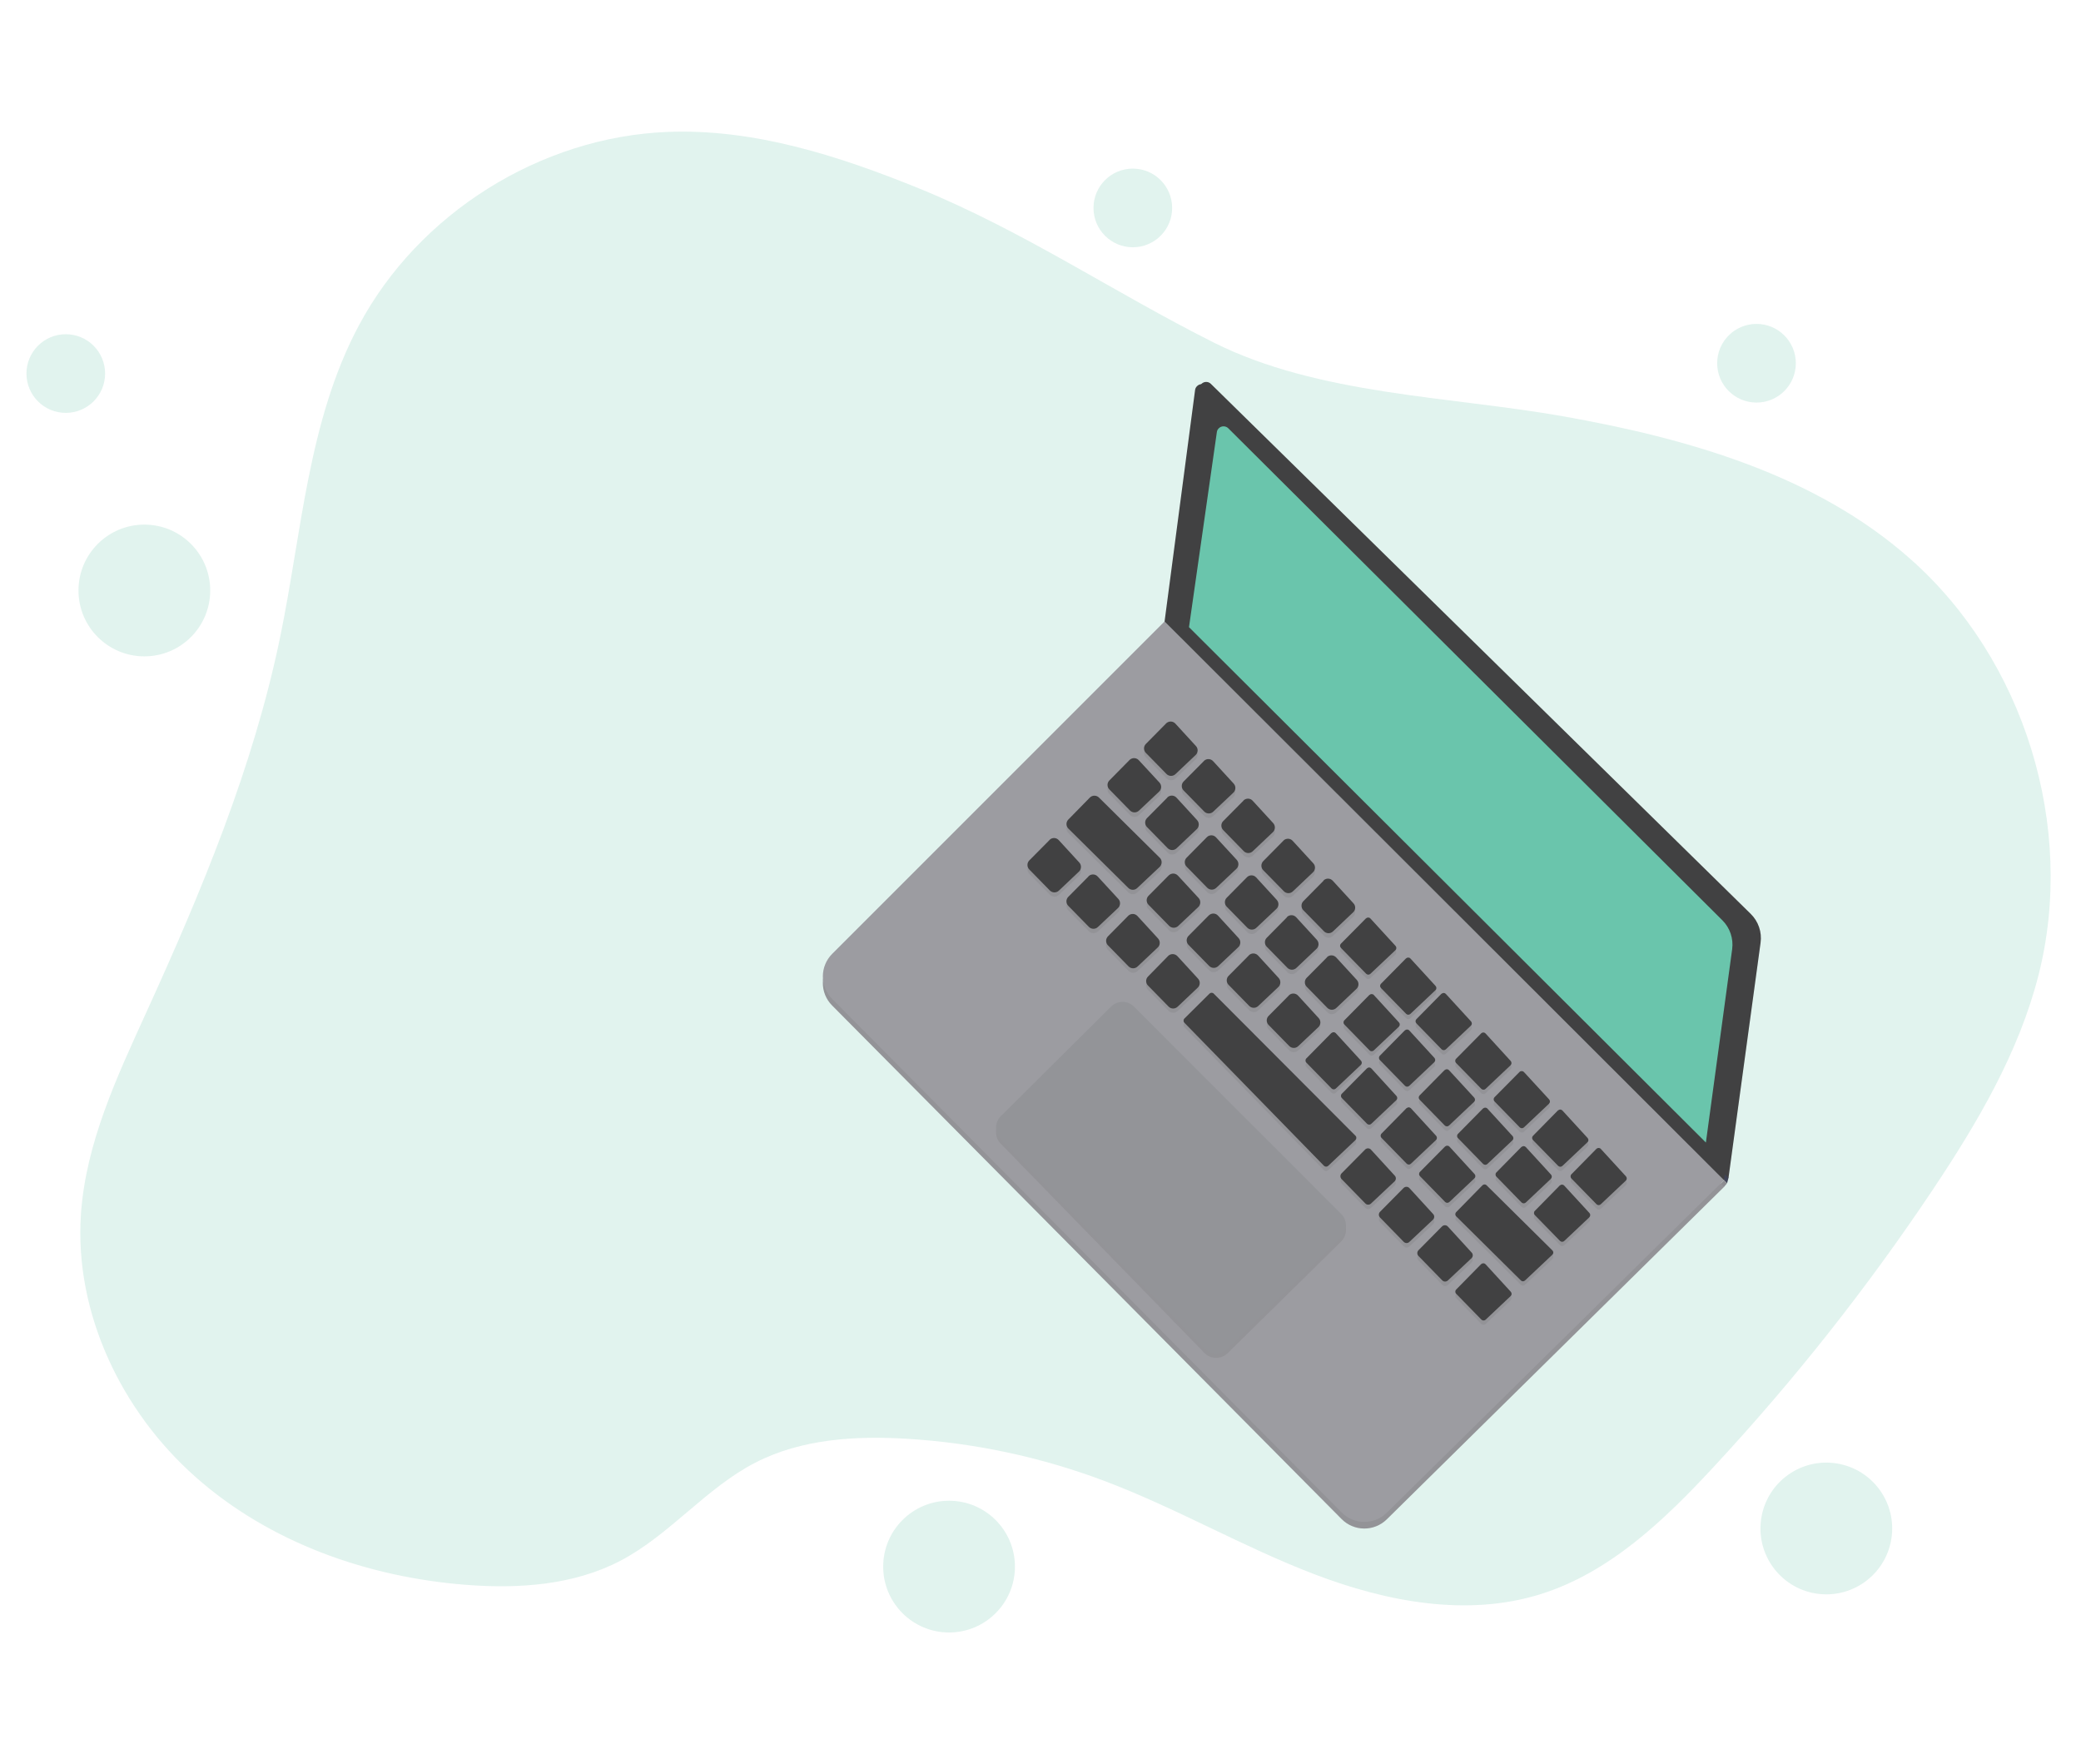 <?xml version="1.0" encoding="utf-8"?>
<!-- Generator: Adobe Illustrator 24.0.2, SVG Export Plug-In . SVG Version: 6.00 Build 0)  -->
<svg version="1.1" id="Layer_1" xmlns="http://www.w3.org/2000/svg" xmlns:xlink="http://www.w3.org/1999/xlink" x="0px" y="0px"
	 viewBox="0 0 236 200" style="enable-background:new 0 0 236 200;" xml:space="preserve">
<style type="text/css">
	.st0{opacity:0.2;fill:#6AC5AC;enable-background:new    ;}
	.st1{fill:#464A5F;}
	.st2{opacity:0.1;enable-background:new    ;}
	.st3{fill:#9C9CA1;}
	.st4{opacity:0.1;fill:#414142;enable-background:new    ;}
	.st5{fill:#414142;}
	.st6{opacity:0.1;}
	.st7{fill:#939498;}
	.st8{fill:#6AC5AC;}
</style>
<g>
	<path class="st0" d="M104.18,21.35c-9.09-3.69-18.68-6.78-28.48-6.39c-14.41,0.57-28.23,9.23-35.01,21.96
		c-5.75,10.78-6.46,23.41-8.93,35.38c-3.05,14.74-8.9,28.75-15.14,42.44c-3.35,7.36-6.89,14.88-7.44,22.94
		c-0.76,11.2,4.59,22.36,12.99,29.8c8.4,7.45,19.54,11.38,30.73,12.24c5.95,0.46,12.18,0.03,17.47-2.74
		c5.59-2.93,9.68-8.23,15.29-11.12c5.21-2.68,11.3-3.06,17.14-2.71c7.66,0.46,15.2,2.06,22.38,4.76
		c8.17,3.07,15.77,7.51,23.92,10.62s17.26,4.85,25.59,2.25c7.82-2.44,14.02-8.36,19.58-14.36c9.16-9.85,17.51-20.41,24.98-31.6
		c5.03-7.54,9.71-15.49,11.94-24.27c4.25-16.79-1.6-35.74-14.58-47.2c-10.75-9.51-25.19-13.63-39.32-16.14
		c-12.89-2.28-27.79-2.42-39.65-8.37C126.33,33.17,116.04,26.17,104.18,21.35z"/>
	<polygon class="st1" points="195.52,133.84 195.86,134.18 196.02,133.59 195.85,133 195.43,133 	"/>
	<polygon class="st2" points="195.52,133.84 195.86,134.18 196.02,133.59 195.85,133 195.43,133 	"/>
	<polygon class="st3" points="195.52,133.84 195.85,134.19 195.52,134.59 195.16,134.45 195.07,134.28 	"/>
	<polygon class="st2" points="195.52,133.84 195.85,134.19 195.52,134.59 195.16,134.45 195.07,134.28 	"/>
	<path class="st3" d="M132.07,71.22l-37.69,37.69c-1.41,1.41-1.42,3.7-0.01,5.11l57.78,58.24c1.41,1.42,3.69,1.43,5.12,0.03
		l38.26-37.71L132.07,71.22z"/>
	<path class="st4" d="M132.07,71.22l-37.69,37.69c-1.41,1.41-1.42,3.7-0.01,5.11l57.78,58.24c1.41,1.42,3.69,1.43,5.12,0.03
		l38.26-37.71L132.07,71.22z"/>
	<path class="st3" d="M132.07,70.47l-37.69,37.69c-1.41,1.41-1.42,3.7-0.01,5.11l57.78,58.24c1.41,1.42,3.69,1.43,5.12,0.03
		l38.26-37.72L132.07,70.47z"/>
	<path class="st5" d="M136.03,43.98l-3.46,26.25l63.45,63.36l3.64-26.68c0.17-1.21-0.25-2.43-1.12-3.28l-61.22-60.1
		c-0.3-0.3-0.79-0.29-1.08,0.02C136.13,43.66,136.05,43.81,136.03,43.98z"/>
	<path class="st4" d="M136.03,43.98l-3.46,26.25l63.45,63.36l3.64-26.68c0.17-1.21-0.25-2.43-1.12-3.28l-61.22-60.1
		c-0.3-0.3-0.79-0.29-1.08,0.02C136.13,43.66,136.05,43.81,136.03,43.98z"/>
	<path class="st5" d="M135.53,44.23l-3.46,26.25l63.45,63.36l3.64-26.68c0.17-1.21-0.25-2.43-1.12-3.28l-61.22-60.1
		c-0.3-0.3-0.79-0.29-1.08,0.02C135.63,43.91,135.55,44.06,135.53,44.23z"/>
	<g class="st6">
		<path class="st5" d="M132.24,82.54l-2.29,2.31c-0.28,0.28-0.29,0.74,0,1.03c0,0,0,0,0,0l2.33,2.38c0.28,0.29,0.74,0.3,1.03,0.02
			l2.28-2.16c0.29-0.27,0.31-0.73,0.04-1.02l-2.33-2.54c-0.27-0.3-0.73-0.33-1.03-0.06C132.26,82.52,132.25,82.53,132.24,82.54z"/>
		<path class="st5" d="M136.52,86.81l-2.29,2.31c-0.28,0.28-0.28,0.74,0,1.02l2.33,2.38c0.28,0.29,0.74,0.3,1.03,0.02c0,0,0,0,0,0
			l2.28-2.15c0.29-0.27,0.31-0.74,0.04-1.03l-2.33-2.54c-0.27-0.3-0.73-0.32-1.03-0.04C136.54,86.79,136.53,86.8,136.52,86.81z"/>
		<path class="st5" d="M141.01,91.3l-2.29,2.31c-0.28,0.28-0.28,0.74,0,1.02l2.33,2.38c0.28,0.29,0.74,0.3,1.03,0.02l2.28-2.16
			c0.29-0.27,0.31-0.73,0.04-1.02l-2.33-2.54c-0.27-0.3-0.73-0.33-1.03-0.06C141.03,91.27,141.02,91.29,141.01,91.3z"/>
		<path class="st5" d="M145.54,95.84l-2.28,2.33c-0.28,0.28-0.28,0.74,0,1.02l2.33,2.38c0.28,0.29,0.74,0.3,1.03,0.02l2.28-2.16
			c0.29-0.27,0.31-0.73,0.04-1.02l-2.34-2.55c-0.27-0.3-0.73-0.32-1.03-0.05C145.56,95.82,145.55,95.83,145.54,95.84z"/>
		<path class="st5" d="M150.09,100.38l-2.28,2.32c-0.28,0.28-0.28,0.75,0,1.03l2.33,2.38c0.28,0.29,0.74,0.3,1.03,0.02l2.28-2.16
			c0.29-0.27,0.31-0.73,0.04-1.02l-2.33-2.54c-0.26-0.3-0.72-0.34-1.03-0.07C150.11,100.36,150.1,100.37,150.09,100.38z"/>
		<path class="st5" d="M154.91,104.63l-2.84,2.88c-0.13,0.13-0.13,0.35,0,0.48l2.86,2.93c0.13,0.13,0.35,0.13,0.48,0l2.84-2.68
			c0.14-0.13,0.14-0.34,0.02-0.48l-2.86-3.12c-0.13-0.14-0.35-0.14-0.48-0.01C154.92,104.62,154.92,104.63,154.91,104.63z"/>
		<path class="st5" d="M159.45,109.17l-2.84,2.89c-0.13,0.13-0.13,0.34,0,0.48l2.86,2.93c0.13,0.13,0.35,0.13,0.48,0l2.84-2.68
			c0.14-0.13,0.14-0.34,0.02-0.48l-2.86-3.12c-0.13-0.14-0.34-0.15-0.48-0.02C159.46,109.16,159.46,109.17,159.45,109.17z"/>
		<path class="st5" d="M163.47,113.19l-2.84,2.89c-0.13,0.13-0.13,0.34,0,0.48l2.86,2.93c0.13,0.13,0.35,0.13,0.48,0l2.84-2.68
			c0.14-0.13,0.14-0.34,0.02-0.48l-2.86-3.11c-0.12-0.14-0.34-0.16-0.48-0.03C163.48,113.18,163.48,113.19,163.47,113.19z"/>
		<path class="st5" d="M167.97,117.69l-2.84,2.87c-0.13,0.13-0.13,0.35,0,0.48l2.86,2.93c0.13,0.13,0.35,0.13,0.48,0l2.84-2.68
			c0.13-0.13,0.14-0.34,0.02-0.48l-2.86-3.12c-0.13-0.14-0.35-0.14-0.48-0.01C167.98,117.68,167.98,117.69,167.97,117.69z"/>
		<path class="st5" d="M172.33,122.05l-2.84,2.87c-0.13,0.13-0.13,0.35,0,0.48l2.86,2.93c0.13,0.13,0.35,0.13,0.48,0l2.84-2.68
			c0.13-0.13,0.14-0.34,0.02-0.48l-2.87-3.11C172.69,121.93,172.47,121.92,172.33,122.05C172.34,122.05,172.33,122.05,172.33,122.05
			z"/>
		<path class="st5" d="M176.69,126.4l-2.84,2.89c-0.13,0.13-0.13,0.34,0,0.48l2.86,2.93c0.13,0.13,0.35,0.13,0.48,0l2.84-2.68
			c0.14-0.13,0.14-0.34,0.02-0.48l-2.86-3.12C177.06,126.28,176.84,126.27,176.69,126.4C176.7,126.4,176.7,126.4,176.69,126.4z"/>
		<path class="st5" d="M181.05,130.77l-2.84,2.88c-0.13,0.13-0.13,0.35,0,0.48l2.85,2.93c0.13,0.13,0.34,0.14,0.48,0.01l2.84-2.68
			c0.14-0.13,0.14-0.34,0.02-0.48l-2.86-3.12C181.41,130.64,181.2,130.64,181.05,130.77C181.06,130.77,181.05,130.77,181.05,130.77z
			"/>
		<path class="st5" d="M128.09,86.69L125.81,89c-0.28,0.28-0.29,0.74,0,1.03c0,0,0,0,0,0l2.33,2.38c0.28,0.29,0.74,0.3,1.03,0.02
			c0,0,0,0,0,0l2.28-2.15c0.3-0.27,0.31-0.74,0.04-1.03l-2.34-2.55c-0.27-0.3-0.73-0.32-1.03-0.04
			C128.11,86.67,128.1,86.68,128.09,86.69z"/>
		<path class="st5" d="M119.02,95.75l-2.29,2.31c-0.28,0.28-0.28,0.75,0,1.03l2.33,2.37c0.28,0.28,0.73,0.29,1.02,0.02l2.28-2.16
			c0.29-0.27,0.31-0.73,0.04-1.02l-2.33-2.54c-0.27-0.3-0.73-0.32-1.03-0.05C119.04,95.74,119.03,95.75,119.02,95.75z"/>
		<path class="st5" d="M132.37,90.96l-2.29,2.31c-0.28,0.28-0.29,0.74,0,1.03c0,0,0,0,0,0l2.33,2.38c0.28,0.29,0.74,0.3,1.03,0.02
			l2.28-2.17c0.29-0.27,0.31-0.74,0.04-1.03l-2.33-2.54c-0.27-0.3-0.73-0.32-1.02-0.05C132.39,90.94,132.38,90.95,132.37,90.96z"/>
		<path class="st5" d="M136.85,95.45l-2.28,2.31c-0.28,0.28-0.28,0.74,0,1.02l2.33,2.38c0.28,0.29,0.74,0.3,1.03,0.02c0,0,0,0,0,0
			l2.28-2.15c0.3-0.27,0.31-0.74,0.04-1.03l-2.33-2.54c-0.27-0.3-0.73-0.32-1.03-0.05C136.88,95.43,136.87,95.44,136.85,95.45z"/>
		<path class="st5" d="M141.4,99.99l-2.28,2.31c-0.28,0.28-0.28,0.74,0,1.02l2.33,2.38c0.28,0.29,0.73,0.29,1.02,0.02l2.28-2.15
			c0.3-0.27,0.31-0.74,0.04-1.03l-2.33-2.52c-0.27-0.3-0.73-0.32-1.03-0.05C141.41,99.98,141.4,99.98,141.4,99.99z"/>
		<path class="st5" d="M123.44,99.89l-2.29,2.31c-0.28,0.28-0.28,0.74,0,1.02l2.33,2.38c0.28,0.29,0.74,0.3,1.03,0.02c0,0,0,0,0,0
			l2.28-2.15c0.29-0.27,0.31-0.74,0.04-1.03l-2.33-2.54c-0.27-0.3-0.73-0.32-1.02-0.05C123.47,99.86,123.46,99.87,123.44,99.89z"/>
		<path class="st5" d="M127.93,104.37l-2.28,2.31c-0.28,0.28-0.29,0.74,0,1.03c0,0,0,0,0,0l2.33,2.38c0.28,0.29,0.74,0.3,1.03,0.02
			c0,0,0,0,0,0l2.28-2.15c0.3-0.27,0.31-0.74,0.04-1.03L129,104.4c-0.27-0.3-0.73-0.33-1.03-0.06
			C127.96,104.35,127.94,104.36,127.93,104.37z"/>
		<path class="st5" d="M132.47,108.91l-2.28,2.31c-0.28,0.28-0.28,0.74,0,1.02l2.33,2.38c0.28,0.29,0.74,0.3,1.03,0.02l2.28-2.16
			c0.29-0.27,0.31-0.73,0.04-1.02l-2.33-2.54c-0.27-0.3-0.73-0.33-1.03-0.06C132.5,108.89,132.49,108.9,132.47,108.91z"/>
		<path class="st5" d="M145.94,104.53l-2.28,2.31c-0.28,0.28-0.28,0.74,0,1.02l2.33,2.38c0.28,0.29,0.74,0.3,1.03,0.02c0,0,0,0,0,0
			l2.28-2.15c0.29-0.27,0.31-0.73,0.04-1.03c0,0,0,0,0,0l-2.34-2.53c-0.27-0.3-0.73-0.32-1.03-0.05
			C145.95,104.51,145.95,104.52,145.94,104.53z"/>
		<path class="st5" d="M150.48,109.07l-2.29,2.31c-0.28,0.28-0.28,0.74,0,1.02l2.33,2.38c0.28,0.29,0.74,0.3,1.03,0.02c0,0,0,0,0,0
			l2.28-2.16c0.29-0.27,0.31-0.73,0.04-1.02l-2.34-2.55c-0.27-0.3-0.73-0.32-1.03-0.04C150.5,109.05,150.49,109.06,150.48,109.07z"
			/>
		<path class="st5" d="M155.3,113.32l-2.84,2.89c-0.13,0.13-0.13,0.35,0,0.48l2.86,2.92c0.13,0.13,0.35,0.13,0.48,0l2.84-2.68
			c0.13-0.13,0.14-0.34,0.02-0.48l-2.86-3.12c-0.13-0.14-0.35-0.14-0.48-0.01C155.31,113.31,155.31,113.32,155.3,113.32z"/>
		<path class="st5" d="M159.32,117.34l-2.84,2.89c-0.13,0.13-0.13,0.35,0,0.48l2.86,2.93c0.13,0.13,0.35,0.13,0.48,0l2.84-2.68
			c0.13-0.13,0.14-0.34,0.02-0.48l-2.86-3.12c-0.13-0.14-0.34-0.15-0.48-0.02C159.33,117.33,159.33,117.33,159.32,117.34z"/>
		<path class="st5" d="M163.83,121.84l-2.84,2.89c-0.13,0.13-0.13,0.34,0,0.48l2.86,2.93c0.13,0.13,0.35,0.13,0.48,0l2.84-2.68
			c0.14-0.13,0.14-0.34,0.02-0.48l-2.86-3.12c-0.13-0.14-0.34-0.15-0.48-0.02C163.83,121.84,163.83,121.84,163.83,121.84z"/>
		<path class="st5" d="M168.18,126.2l-2.84,2.89c-0.13,0.13-0.13,0.35,0,0.48l2.86,2.93c0.13,0.13,0.35,0.13,0.48,0l2.84-2.68
			c0.14-0.13,0.14-0.34,0.02-0.48l-2.86-3.12c-0.13-0.14-0.34-0.15-0.48-0.02C168.19,126.19,168.19,126.19,168.18,126.2z"/>
		<path class="st5" d="M132.54,99.77l-2.29,2.32c-0.28,0.28-0.28,0.74,0,1.02l2.33,2.38c0.28,0.29,0.74,0.3,1.03,0.03c0,0,0,0,0,0
			l2.28-2.15c0.29-0.27,0.31-0.74,0.04-1.03l-2.34-2.54c-0.27-0.3-0.73-0.32-1.02-0.05C132.56,99.75,132.55,99.76,132.54,99.77z"/>
		<path class="st5" d="M137.08,104.31l-2.29,2.31c-0.28,0.28-0.28,0.74,0,1.02l2.33,2.38c0.28,0.29,0.74,0.3,1.03,0.03c0,0,0,0,0,0
			l2.28-2.15c0.29-0.27,0.31-0.74,0.04-1.03l-2.33-2.54c-0.27-0.3-0.73-0.32-1.02-0.05C137.11,104.28,137.1,104.29,137.08,104.31z"
			/>
		<path class="st5" d="M141.62,108.85l-2.29,2.3c-0.28,0.28-0.28,0.74,0,1.02l2.33,2.38c0.28,0.29,0.74,0.3,1.03,0.02c0,0,0,0,0,0
			l2.28-2.15c0.29-0.27,0.31-0.74,0.04-1.03l-2.33-2.54c-0.27-0.29-0.73-0.31-1.03-0.04C141.65,108.82,141.63,108.83,141.62,108.85z
			"/>
		<path class="st5" d="M146.16,113.39l-2.29,2.31c-0.28,0.28-0.28,0.74,0,1.02l2.33,2.38c0.28,0.29,0.74,0.3,1.03,0.02c0,0,0,0,0,0
			l2.28-2.15c0.29-0.27,0.31-0.74,0.04-1.03l-2.33-2.54c-0.27-0.3-0.73-0.32-1.03-0.05C146.19,113.36,146.18,113.38,146.16,113.39z"
			/>
		<path class="st5" d="M150.99,117.64l-2.84,2.87c-0.13,0.13-0.13,0.35,0,0.48l2.86,2.93c0.13,0.13,0.35,0.13,0.48,0l2.84-2.68
			c0.14-0.13,0.14-0.34,0.02-0.48l-2.86-3.13c-0.13-0.14-0.35-0.14-0.48-0.01C151,117.63,150.99,117.63,150.99,117.64z"/>
		<path class="st5" d="M155.01,121.66l-2.84,2.87c-0.13,0.13-0.13,0.35,0,0.48l2.86,2.93c0.13,0.13,0.35,0.13,0.48,0l2.84-2.68
			c0.14-0.13,0.14-0.34,0.02-0.48l-2.85-3.12c-0.13-0.14-0.34-0.14-0.48-0.02C155.02,121.65,155.01,121.66,155.01,121.66z"/>
		<path class="st5" d="M159.51,126.16l-2.84,2.89c-0.13,0.13-0.13,0.35,0,0.48l2.86,2.93c0.13,0.13,0.34,0.14,0.48,0.01l2.84-2.68
			c0.14-0.13,0.14-0.34,0.02-0.48l-2.86-3.12c-0.12-0.14-0.34-0.16-0.48-0.03C159.52,126.15,159.51,126.15,159.51,126.16z"/>
		<path class="st5" d="M163.87,130.53l-2.84,2.87c-0.13,0.13-0.13,0.35,0,0.48l2.86,2.93c0.13,0.13,0.34,0.14,0.48,0.01l2.84-2.68
			c0.14-0.13,0.14-0.34,0.02-0.48l-2.85-3.12c-0.13-0.14-0.34-0.15-0.48-0.02C163.88,130.51,163.88,130.52,163.87,130.53z"/>
		<path class="st5" d="M172.54,130.56l-2.84,2.89c-0.13,0.13-0.13,0.35,0,0.48l2.86,2.93c0.13,0.13,0.34,0.14,0.48,0.01l2.84-2.68
			c0.13-0.13,0.14-0.34,0.02-0.48l-2.86-3.12c-0.12-0.14-0.34-0.16-0.48-0.03C172.55,130.55,172.55,130.56,172.54,130.56z"/>
		<path class="st5" d="M176.9,134.92l-2.85,2.87c-0.13,0.13-0.13,0.35,0,0.48l2.87,2.93c0.13,0.13,0.34,0.14,0.48,0.01l2.84-2.68
			c0.13-0.13,0.14-0.34,0.02-0.48l-2.86-3.12c-0.13-0.14-0.34-0.15-0.48-0.02C176.91,134.91,176.91,134.92,176.9,134.92z"/>
		<path class="st5" d="M154.82,130.85l-2.68,2.71c-0.17,0.18-0.17,0.46,0,0.64l2.7,2.77c0.17,0.18,0.46,0.18,0.64,0.01l2.68-2.52
			c0.18-0.17,0.19-0.45,0.03-0.63l-2.7-2.95c-0.17-0.19-0.46-0.21-0.65-0.04C154.83,130.84,154.82,130.84,154.82,130.85z"/>
		<path class="st5" d="M159.18,135.21l-2.68,2.71c-0.17,0.18-0.17,0.46,0,0.64l2.7,2.77c0.17,0.18,0.46,0.18,0.64,0.01l2.68-2.52
			c0.18-0.17,0.19-0.46,0.02-0.64l-2.71-2.95C159.66,135.04,159.37,135.03,159.18,135.21C159.18,135.2,159.18,135.21,159.18,135.21z
			"/>
		<path class="st5" d="M163.54,139.57l-2.68,2.71c-0.17,0.18-0.17,0.46,0,0.64l2.7,2.77c0.17,0.18,0.46,0.19,0.64,0.01l2.68-2.52
			c0.18-0.17,0.19-0.46,0.02-0.64l-2.7-2.95c-0.17-0.19-0.46-0.2-0.64-0.04C163.56,139.55,163.55,139.56,163.54,139.57z"/>
		<path class="st5" d="M167.98,143.84l-2.84,2.88c-0.13,0.13-0.13,0.35,0,0.48l2.86,2.93c0.13,0.13,0.35,0.13,0.48,0l2.84-2.68
			c0.14-0.13,0.14-0.34,0.02-0.48l-2.86-3.12c-0.13-0.14-0.35-0.14-0.48-0.01C167.99,143.83,167.99,143.84,167.98,143.84z"/>
		<path class="st5" d="M123.6,90.94l-2.44,2.49c-0.28,0.28-0.29,0.74,0,1.03c0,0,0,0,0,0l6.8,6.73c0.28,0.28,0.73,0.28,1.01,0.01
			l2.54-2.39c0.29-0.28,0.31-0.74,0.03-1.03c-0.01-0.01-0.01-0.01-0.02-0.02l-6.9-6.83C124.34,90.65,123.88,90.66,123.6,90.94z"/>
		<path class="st5" d="M168.12,134.91l-2.98,3.03c-0.13,0.13-0.13,0.35,0,0.48l7.34,7.27c0.13,0.13,0.34,0.13,0.47,0l3.1-2.92
			c0.14-0.13,0.14-0.35,0.01-0.48c0,0-0.01-0.01-0.01-0.01l-7.47-7.39C168.46,134.77,168.25,134.78,168.12,134.91z"/>
		<path class="st5" d="M137.16,113.18l-2.84,2.82c-0.13,0.13-0.13,0.35,0,0.48c0,0,0,0,0,0l15.83,16.22c0.13,0.13,0.35,0.13,0.48,0
			l3.09-2.92c0.13-0.13,0.14-0.35,0.01-0.48c0,0-0.01-0.01-0.01-0.01l-16.08-16.12C137.51,113.04,137.29,113.04,137.16,113.18z"/>
	</g>
	<path class="st5" d="M132.24,82.04l-2.29,2.32c-0.28,0.28-0.28,0.74,0,1.02l2.33,2.38c0.28,0.29,0.74,0.3,1.03,0.02l2.28-2.16
		c0.29-0.27,0.31-0.73,0.04-1.02l-2.33-2.54c-0.27-0.3-0.73-0.32-1.03-0.05C132.26,82.02,132.25,82.03,132.24,82.04z"/>
	<path class="st5" d="M136.52,86.31l-2.29,2.31c-0.28,0.28-0.28,0.74,0,1.02l2.33,2.38c0.28,0.29,0.74,0.3,1.03,0.02c0,0,0,0,0,0
		l2.28-2.15c0.29-0.27,0.31-0.74,0.04-1.03l-2.33-2.54c-0.27-0.3-0.73-0.32-1.03-0.05C136.54,86.3,136.53,86.3,136.52,86.31z"/>
	<path class="st5" d="M141.01,90.8l-2.29,2.31c-0.28,0.28-0.28,0.74,0,1.02l2.32,2.38c0.28,0.29,0.74,0.3,1.03,0.02l2.28-2.16
		c0.29-0.27,0.31-0.73,0.04-1.03c0,0,0,0,0,0l-2.33-2.54c-0.27-0.3-0.73-0.31-1.03-0.04C141.03,90.78,141.02,90.79,141.01,90.8z"/>
	<path class="st5" d="M145.54,95.34l-2.28,2.31c-0.28,0.29-0.28,0.75,0,1.03l2.33,2.38c0.28,0.29,0.74,0.3,1.03,0.02l2.28-2.16
		c0.29-0.27,0.31-0.73,0.04-1.02l-2.34-2.55c-0.27-0.3-0.73-0.32-1.03-0.05C145.56,95.33,145.55,95.33,145.54,95.34z"/>
	<path class="st5" d="M150.09,99.88l-2.28,2.31c-0.28,0.28-0.28,0.75,0,1.03l2.33,2.38c0.28,0.29,0.74,0.3,1.03,0.02l2.28-2.16
		c0.3-0.27,0.32-0.73,0.04-1.03c0,0,0,0-0.01-0.01l-2.33-2.54c-0.27-0.3-0.73-0.33-1.03-0.06C150.11,99.86,150.1,99.87,150.09,99.88
		z"/>
	<path class="st5" d="M154.91,104.14l-2.84,2.87c-0.13,0.13-0.13,0.34,0,0.48l2.86,2.93c0.13,0.13,0.34,0.14,0.48,0.01l2.84-2.68
		c0.14-0.13,0.14-0.34,0.02-0.48l-2.86-3.12c-0.13-0.14-0.35-0.14-0.48-0.01C154.92,104.14,154.92,104.14,154.91,104.14z"/>
	<path class="st5" d="M159.45,108.68l-2.84,2.88c-0.13,0.13-0.13,0.34,0,0.48l2.86,2.93c0.13,0.13,0.35,0.13,0.48,0l2.84-2.68
		c0.14-0.13,0.14-0.34,0.02-0.48l-2.86-3.12c-0.13-0.14-0.35-0.14-0.48-0.01C159.46,108.67,159.46,108.67,159.45,108.68z"/>
	<path class="st5" d="M163.47,112.69l-2.84,2.88c-0.13,0.13-0.13,0.34,0,0.48l2.86,2.94c0.13,0.13,0.35,0.13,0.48,0l2.84-2.68
		c0.14-0.13,0.14-0.34,0.02-0.48l-2.86-3.12c-0.13-0.14-0.34-0.15-0.48-0.02C163.48,112.69,163.48,112.69,163.47,112.69z"/>
	<path class="st5" d="M167.97,117.19l-2.84,2.87c-0.13,0.13-0.13,0.35,0,0.48l2.86,2.93c0.13,0.13,0.34,0.14,0.48,0.01l2.84-2.68
		c0.13-0.13,0.14-0.34,0.02-0.48l-2.86-3.13c-0.13-0.14-0.34-0.15-0.48-0.02C167.98,117.19,167.98,117.19,167.97,117.19z"/>
	<path class="st5" d="M172.33,121.55l-2.84,2.87c-0.13,0.13-0.13,0.35,0,0.48l2.86,2.94c0.13,0.13,0.35,0.13,0.48,0l2.84-2.68
		c0.13-0.13,0.14-0.34,0.02-0.48l-2.87-3.12C172.69,121.43,172.47,121.42,172.33,121.55C172.34,121.55,172.33,121.55,172.33,121.55z
		"/>
	<path class="st5" d="M176.69,125.91l-2.84,2.89c-0.13,0.13-0.13,0.34,0,0.48l2.86,2.93c0.13,0.13,0.35,0.13,0.48,0l2.84-2.68
		c0.14-0.13,0.14-0.34,0.02-0.48l-2.86-3.12c-0.13-0.14-0.34-0.15-0.48-0.02C176.7,125.9,176.7,125.91,176.69,125.91z"/>
	<path class="st5" d="M181.05,130.27l-2.84,2.89c-0.13,0.13-0.13,0.35,0,0.48l2.85,2.92c0.13,0.13,0.35,0.13,0.48,0l2.84-2.68
		c0.14-0.13,0.14-0.34,0.02-0.48l-2.86-3.12C181.41,130.14,181.19,130.14,181.05,130.27C181.06,130.27,181.05,130.27,181.05,130.27z
		"/>
	<path class="st5" d="M128.09,86.19l-2.28,2.31c-0.28,0.28-0.28,0.74,0,1.02l2.33,2.38c0.28,0.29,0.74,0.3,1.03,0.02c0,0,0,0,0,0
		l2.28-2.15c0.3-0.27,0.31-0.74,0.04-1.03l-2.34-2.53c-0.27-0.3-0.73-0.32-1.03-0.05C128.11,86.17,128.1,86.18,128.09,86.19z"/>
	<path class="st5" d="M119.02,95.26l-2.29,2.31c-0.28,0.28-0.28,0.75,0,1.03l2.33,2.38c0.28,0.28,0.73,0.29,1.02,0.02l2.28-2.16
		c0.29-0.27,0.31-0.74,0.04-1.03l-2.33-2.54c-0.27-0.3-0.73-0.32-1.02-0.05C119.04,95.24,119.03,95.25,119.02,95.26z"/>
	<path class="st5" d="M132.37,90.46l-2.29,2.31c-0.28,0.28-0.28,0.74,0,1.02l2.33,2.38c0.28,0.29,0.74,0.3,1.03,0.02c0,0,0,0,0,0
		l2.28-2.16c0.29-0.27,0.31-0.74,0.04-1.03l-2.33-2.54c-0.27-0.3-0.73-0.32-1.03-0.05C132.39,90.44,132.38,90.45,132.37,90.46z"/>
	<path class="st5" d="M136.85,94.95l-2.28,2.31c-0.28,0.28-0.28,0.74,0,1.02l2.33,2.38c0.28,0.29,0.74,0.3,1.03,0.02c0,0,0,0,0,0
		l2.28-2.15c0.3-0.27,0.31-0.74,0.04-1.03l-2.34-2.54c-0.27-0.3-0.74-0.32-1.03-0.04C136.87,94.94,136.86,94.94,136.85,94.95z"/>
	<path class="st5" d="M141.4,99.49l-2.28,2.31c-0.28,0.28-0.28,0.74,0,1.02l2.33,2.38c0.28,0.28,0.73,0.29,1.02,0.02l2.28-2.15
		c0.3-0.27,0.31-0.74,0.04-1.03l-2.33-2.54c-0.27-0.3-0.73-0.32-1.03-0.04C141.42,99.47,141.41,99.48,141.4,99.49z"/>
	<path class="st5" d="M123.44,99.39l-2.29,2.31c-0.28,0.28-0.28,0.74,0,1.02l2.33,2.38c0.28,0.29,0.74,0.3,1.03,0.02c0,0,0,0,0,0
		l2.28-2.15c0.29-0.27,0.31-0.74,0.04-1.03l-2.34-2.54c-0.27-0.3-0.73-0.32-1.03-0.05C123.46,99.37,123.45,99.38,123.44,99.39z"/>
	<path class="st5" d="M127.93,103.87l-2.28,2.31c-0.28,0.28-0.28,0.74,0,1.02l2.33,2.38c0.28,0.29,0.74,0.3,1.03,0.02l2.28-2.15
		c0.3-0.27,0.31-0.74,0.04-1.03l-2.33-2.54c-0.27-0.3-0.73-0.32-1.03-0.05C127.96,103.85,127.94,103.86,127.93,103.87z"/>
	<path class="st5" d="M132.47,108.41l-2.28,2.33c-0.28,0.28-0.28,0.74,0,1.02l2.33,2.38c0.28,0.29,0.74,0.3,1.03,0.02l2.28-2.16
		c0.29-0.27,0.31-0.73,0.04-1.02l-2.33-2.54c-0.27-0.3-0.73-0.33-1.03-0.07C132.5,108.39,132.49,108.4,132.47,108.41z"/>
	<path class="st5" d="M145.94,104.03l-2.28,2.31c-0.28,0.28-0.28,0.74,0,1.02l2.33,2.38c0.28,0.29,0.74,0.3,1.03,0.02c0,0,0,0,0,0
		l2.28-2.16c0.29-0.27,0.31-0.73,0.04-1.03c0,0,0,0-0.01-0.01l-2.33-2.54c-0.27-0.3-0.73-0.32-1.03-0.05
		C145.96,104,145.95,104.02,145.94,104.03z"/>
	<path class="st5" d="M150.48,108.57l-2.29,2.31c-0.28,0.28-0.28,0.74,0,1.02l2.33,2.38c0.28,0.29,0.74,0.3,1.03,0.02c0,0,0,0,0,0
		l2.28-2.16c0.29-0.27,0.31-0.73,0.04-1.02l-2.33-2.54c-0.27-0.3-0.73-0.33-1.03-0.06C150.5,108.55,150.49,108.56,150.48,108.57z"/>
	<path class="st5" d="M155.3,112.82l-2.84,2.88c-0.13,0.13-0.13,0.35,0,0.48l2.86,2.93c0.13,0.13,0.35,0.13,0.48,0l2.84-2.68
		c0.13-0.13,0.14-0.34,0.02-0.48l-2.86-3.12c-0.13-0.14-0.35-0.14-0.48-0.01C155.31,112.81,155.3,112.82,155.3,112.82z"/>
	<path class="st5" d="M159.32,116.84l-2.84,2.88c-0.13,0.13-0.13,0.35,0,0.48l2.86,2.93c0.13,0.13,0.35,0.13,0.48,0l2.84-2.68
		c0.13-0.13,0.14-0.34,0.02-0.48l-2.86-3.12c-0.13-0.14-0.35-0.14-0.48-0.01C159.33,116.83,159.33,116.84,159.32,116.84z"/>
	<path class="st5" d="M163.83,121.34l-2.84,2.88c-0.13,0.13-0.13,0.34,0,0.48l2.86,2.93c0.13,0.13,0.35,0.13,0.48,0l2.84-2.68
		c0.14-0.13,0.14-0.34,0.02-0.48l-2.86-3.11c-0.13-0.14-0.34-0.15-0.48-0.02C163.83,121.34,163.83,121.34,163.83,121.34z"/>
	<path class="st5" d="M168.18,125.7l-2.84,2.88c-0.13,0.13-0.13,0.35,0,0.48l2.86,2.93c0.13,0.13,0.35,0.13,0.48,0l2.84-2.68
		c0.14-0.13,0.14-0.34,0.02-0.48l-2.86-3.12c-0.13-0.14-0.35-0.14-0.48-0.01C168.19,125.69,168.19,125.7,168.18,125.7z"/>
	<path class="st5" d="M132.54,99.27l-2.29,2.31c-0.28,0.28-0.28,0.74,0,1.02l2.33,2.38c0.28,0.29,0.74,0.3,1.03,0.03c0,0,0,0,0,0
		l2.28-2.15c0.29-0.27,0.31-0.74,0.04-1.03l-2.34-2.53c-0.27-0.3-0.73-0.32-1.02-0.05C132.56,99.25,132.55,99.26,132.54,99.27z"/>
	<path class="st5" d="M137.08,103.81l-2.29,2.31c-0.28,0.28-0.29,0.74,0,1.03c0,0,0,0,0,0l2.33,2.38c0.28,0.29,0.74,0.3,1.03,0.03
		c0,0,0,0,0,0l2.28-2.15c0.29-0.27,0.31-0.74,0.04-1.03l-2.33-2.54c-0.26-0.3-0.72-0.33-1.02-0.06
		C137.11,103.78,137.1,103.79,137.08,103.81z"/>
	<path class="st5" d="M141.62,108.35l-2.29,2.31c-0.28,0.28-0.28,0.74,0,1.02l2.33,2.38c0.28,0.29,0.74,0.3,1.03,0.02c0,0,0,0,0,0
		l2.28-2.15c0.29-0.27,0.31-0.74,0.04-1.03l-2.33-2.54c-0.27-0.3-0.73-0.32-1.03-0.05C141.65,108.32,141.63,108.34,141.62,108.35z"
		/>
	<path class="st5" d="M146.16,112.89l-2.29,2.31c-0.28,0.28-0.29,0.74,0,1.03c0,0,0,0,0,0l2.33,2.38c0.28,0.29,0.74,0.3,1.03,0.02
		c0,0,0,0,0,0l2.28-2.15c0.29-0.27,0.31-0.74,0.04-1.03l-2.33-2.54c-0.27-0.3-0.73-0.33-1.03-0.06
		C146.19,112.86,146.17,112.88,146.16,112.89z"/>
	<path class="st5" d="M150.99,117.14l-2.84,2.88c-0.13,0.13-0.13,0.35,0,0.48l2.86,2.93c0.13,0.13,0.34,0.14,0.48,0.01l2.84-2.68
		c0.14-0.13,0.14-0.34,0.02-0.48l-2.86-3.12c-0.13-0.14-0.34-0.15-0.48-0.02C151,117.13,150.99,117.13,150.99,117.14z"/>
	<path class="st5" d="M155.01,121.16l-2.84,2.87c-0.13,0.13-0.13,0.35,0,0.48l2.86,2.92c0.13,0.13,0.34,0.14,0.48,0.01l2.84-2.68
		c0.14-0.13,0.14-0.34,0.02-0.48l-2.85-3.12c-0.13-0.14-0.34-0.15-0.48-0.02C155.02,121.15,155.01,121.15,155.01,121.16z"/>
	<path class="st5" d="M159.51,125.66l-2.84,2.89c-0.13,0.13-0.13,0.35,0,0.48l2.86,2.93c0.13,0.13,0.35,0.13,0.48,0l2.84-2.68
		c0.14-0.13,0.14-0.34,0.02-0.48l-2.86-3.12c-0.13-0.14-0.34-0.15-0.48-0.02C159.52,125.65,159.51,125.65,159.51,125.66z"/>
	<path class="st5" d="M163.87,130.02l-2.84,2.87c-0.13,0.13-0.13,0.35,0,0.48l2.86,2.93c0.13,0.13,0.35,0.13,0.48,0l2.84-2.68
		c0.14-0.13,0.14-0.34,0.02-0.48l-2.85-3.11c-0.12-0.14-0.34-0.15-0.48-0.03C163.88,130.01,163.88,130.01,163.87,130.02z"/>
	<path class="st5" d="M172.54,130.06l-2.84,2.89c-0.13,0.13-0.13,0.35,0,0.48l2.86,2.93c0.13,0.13,0.35,0.13,0.48,0l2.84-2.68
		c0.13-0.13,0.14-0.34,0.02-0.48l-2.86-3.12c-0.13-0.14-0.34-0.15-0.48-0.02C172.55,130.06,172.55,130.06,172.54,130.06z"/>
	<path class="st5" d="M176.9,134.42l-2.84,2.89c-0.13,0.13-0.13,0.35,0,0.48l2.86,2.93c0.13,0.13,0.35,0.13,0.48,0l2.84-2.68
		c0.13-0.13,0.14-0.34,0.02-0.48l-2.86-3.11c-0.12-0.14-0.34-0.16-0.48-0.03C176.91,134.41,176.91,134.42,176.9,134.42z"/>
	<path class="st5" d="M154.82,130.35l-2.68,2.71c-0.17,0.18-0.17,0.46,0,0.64l2.7,2.77c0.17,0.18,0.46,0.18,0.64,0.01l2.68-2.52
		c0.18-0.17,0.19-0.46,0.02-0.64l-2.7-2.95c-0.17-0.19-0.46-0.2-0.65-0.03C154.83,130.34,154.82,130.35,154.82,130.35z"/>
	<path class="st5" d="M159.18,134.71l-2.68,2.71c-0.17,0.18-0.17,0.46,0,0.64l2.7,2.77c0.18,0.17,0.46,0.17,0.63,0l2.68-2.52
		c0.18-0.17,0.19-0.46,0.02-0.64l-2.7-2.95C159.66,134.54,159.37,134.53,159.18,134.71C159.18,134.71,159.18,134.71,159.18,134.71z"
		/>
	<path class="st5" d="M163.54,139.07l-2.68,2.71c-0.17,0.18-0.17,0.46,0,0.64l2.7,2.77c0.17,0.18,0.46,0.18,0.64,0.01l2.68-2.52
		c0.18-0.17,0.19-0.46,0.02-0.64l-2.7-2.95c-0.17-0.19-0.46-0.2-0.65-0.03C163.56,139.06,163.55,139.06,163.54,139.07z"/>
	<path class="st5" d="M167.98,143.34l-2.84,2.89c-0.13,0.13-0.13,0.35,0,0.48l2.86,2.93c0.13,0.13,0.34,0.14,0.48,0.01l2.84-2.68
		c0.14-0.13,0.14-0.34,0.02-0.48l-2.86-3.12c-0.12-0.14-0.34-0.16-0.48-0.03C167.99,143.33,167.99,143.34,167.98,143.34z"/>
	<path class="st5" d="M123.6,90.44l-2.44,2.49c-0.28,0.28-0.29,0.74,0,1.03c0,0,0,0,0,0l6.8,6.73c0.28,0.28,0.73,0.28,1.01,0.01
		l2.54-2.39c0.29-0.28,0.31-0.74,0.03-1.03c-0.01-0.01-0.01-0.01-0.02-0.02l-6.9-6.83C124.34,90.16,123.88,90.16,123.6,90.44z"/>
	<path class="st5" d="M168.12,134.41l-2.98,3.04c-0.13,0.13-0.13,0.35,0,0.48l7.34,7.27c0.13,0.13,0.34,0.13,0.47,0l3.1-2.92
		c0.14-0.13,0.14-0.35,0.01-0.48c0,0-0.01-0.01-0.01-0.01l-7.47-7.39C168.46,134.28,168.25,134.28,168.12,134.41z"/>
	<path class="st5" d="M137.16,112.68l-2.84,2.82c-0.13,0.13-0.13,0.35,0,0.48c0,0,0,0,0,0l15.83,16.22c0.13,0.13,0.35,0.13,0.48,0
		l3.09-2.92c0.13-0.13,0.14-0.35,0.01-0.48c0,0-0.01-0.01-0.01-0.01l-16.08-16.12C137.51,112.54,137.29,112.55,137.16,112.68z"/>
	<path class="st4" d="M126,114.66l-12.5,12.41c-0.72,0.72-0.73,1.88-0.02,2.61l23.11,23.74c0.71,0.73,1.89,0.75,2.62,0.04
		c0,0,0,0,0.01-0.01l12.87-12.66c0.73-0.72,0.74-1.89,0.02-2.62c0,0-0.01-0.01-0.01-0.01l-23.49-23.5
		C127.89,113.93,126.72,113.93,126,114.66z"/>
	<path class="st7" d="M126,114.15l-12.5,12.42c-0.72,0.72-0.73,1.88-0.02,2.61l23.11,23.74c0.71,0.73,1.89,0.75,2.62,0.04
		c0,0,0,0,0.01-0.01l12.87-12.66c0.73-0.72,0.74-1.89,0.02-2.62c0,0-0.01-0.01-0.01-0.01l-23.49-23.5
		C127.9,113.43,126.72,113.43,126,114.15z"/>
	<path class="st8" d="M138,49l-3.16,22.12l58.62,58.44l2.98-21.93c0.16-1.2-0.25-2.41-1.1-3.26l-56.04-55.8
		c-0.3-0.3-0.79-0.3-1.08,0C138.1,48.68,138.02,48.83,138,49z"/>
	<circle class="st0" cx="7.46" cy="42.36" r="4.46"/>
	<circle class="st0" cx="128.47" cy="23.58" r="4.46"/>
	<circle class="st0" cx="199.2" cy="41.19" r="4.46"/>
	<circle class="st0" cx="16.37" cy="66.96" r="7.47"/>
	<circle class="st0" cx="107.63" cy="177.65" r="7.47"/>
	
		<ellipse transform="matrix(0.16 -0.987 0.987 0.16 2.884 350.068)" class="st0" cx="207.17" cy="173.34" rx="7.47" ry="7.47"/>
</g>
</svg>
